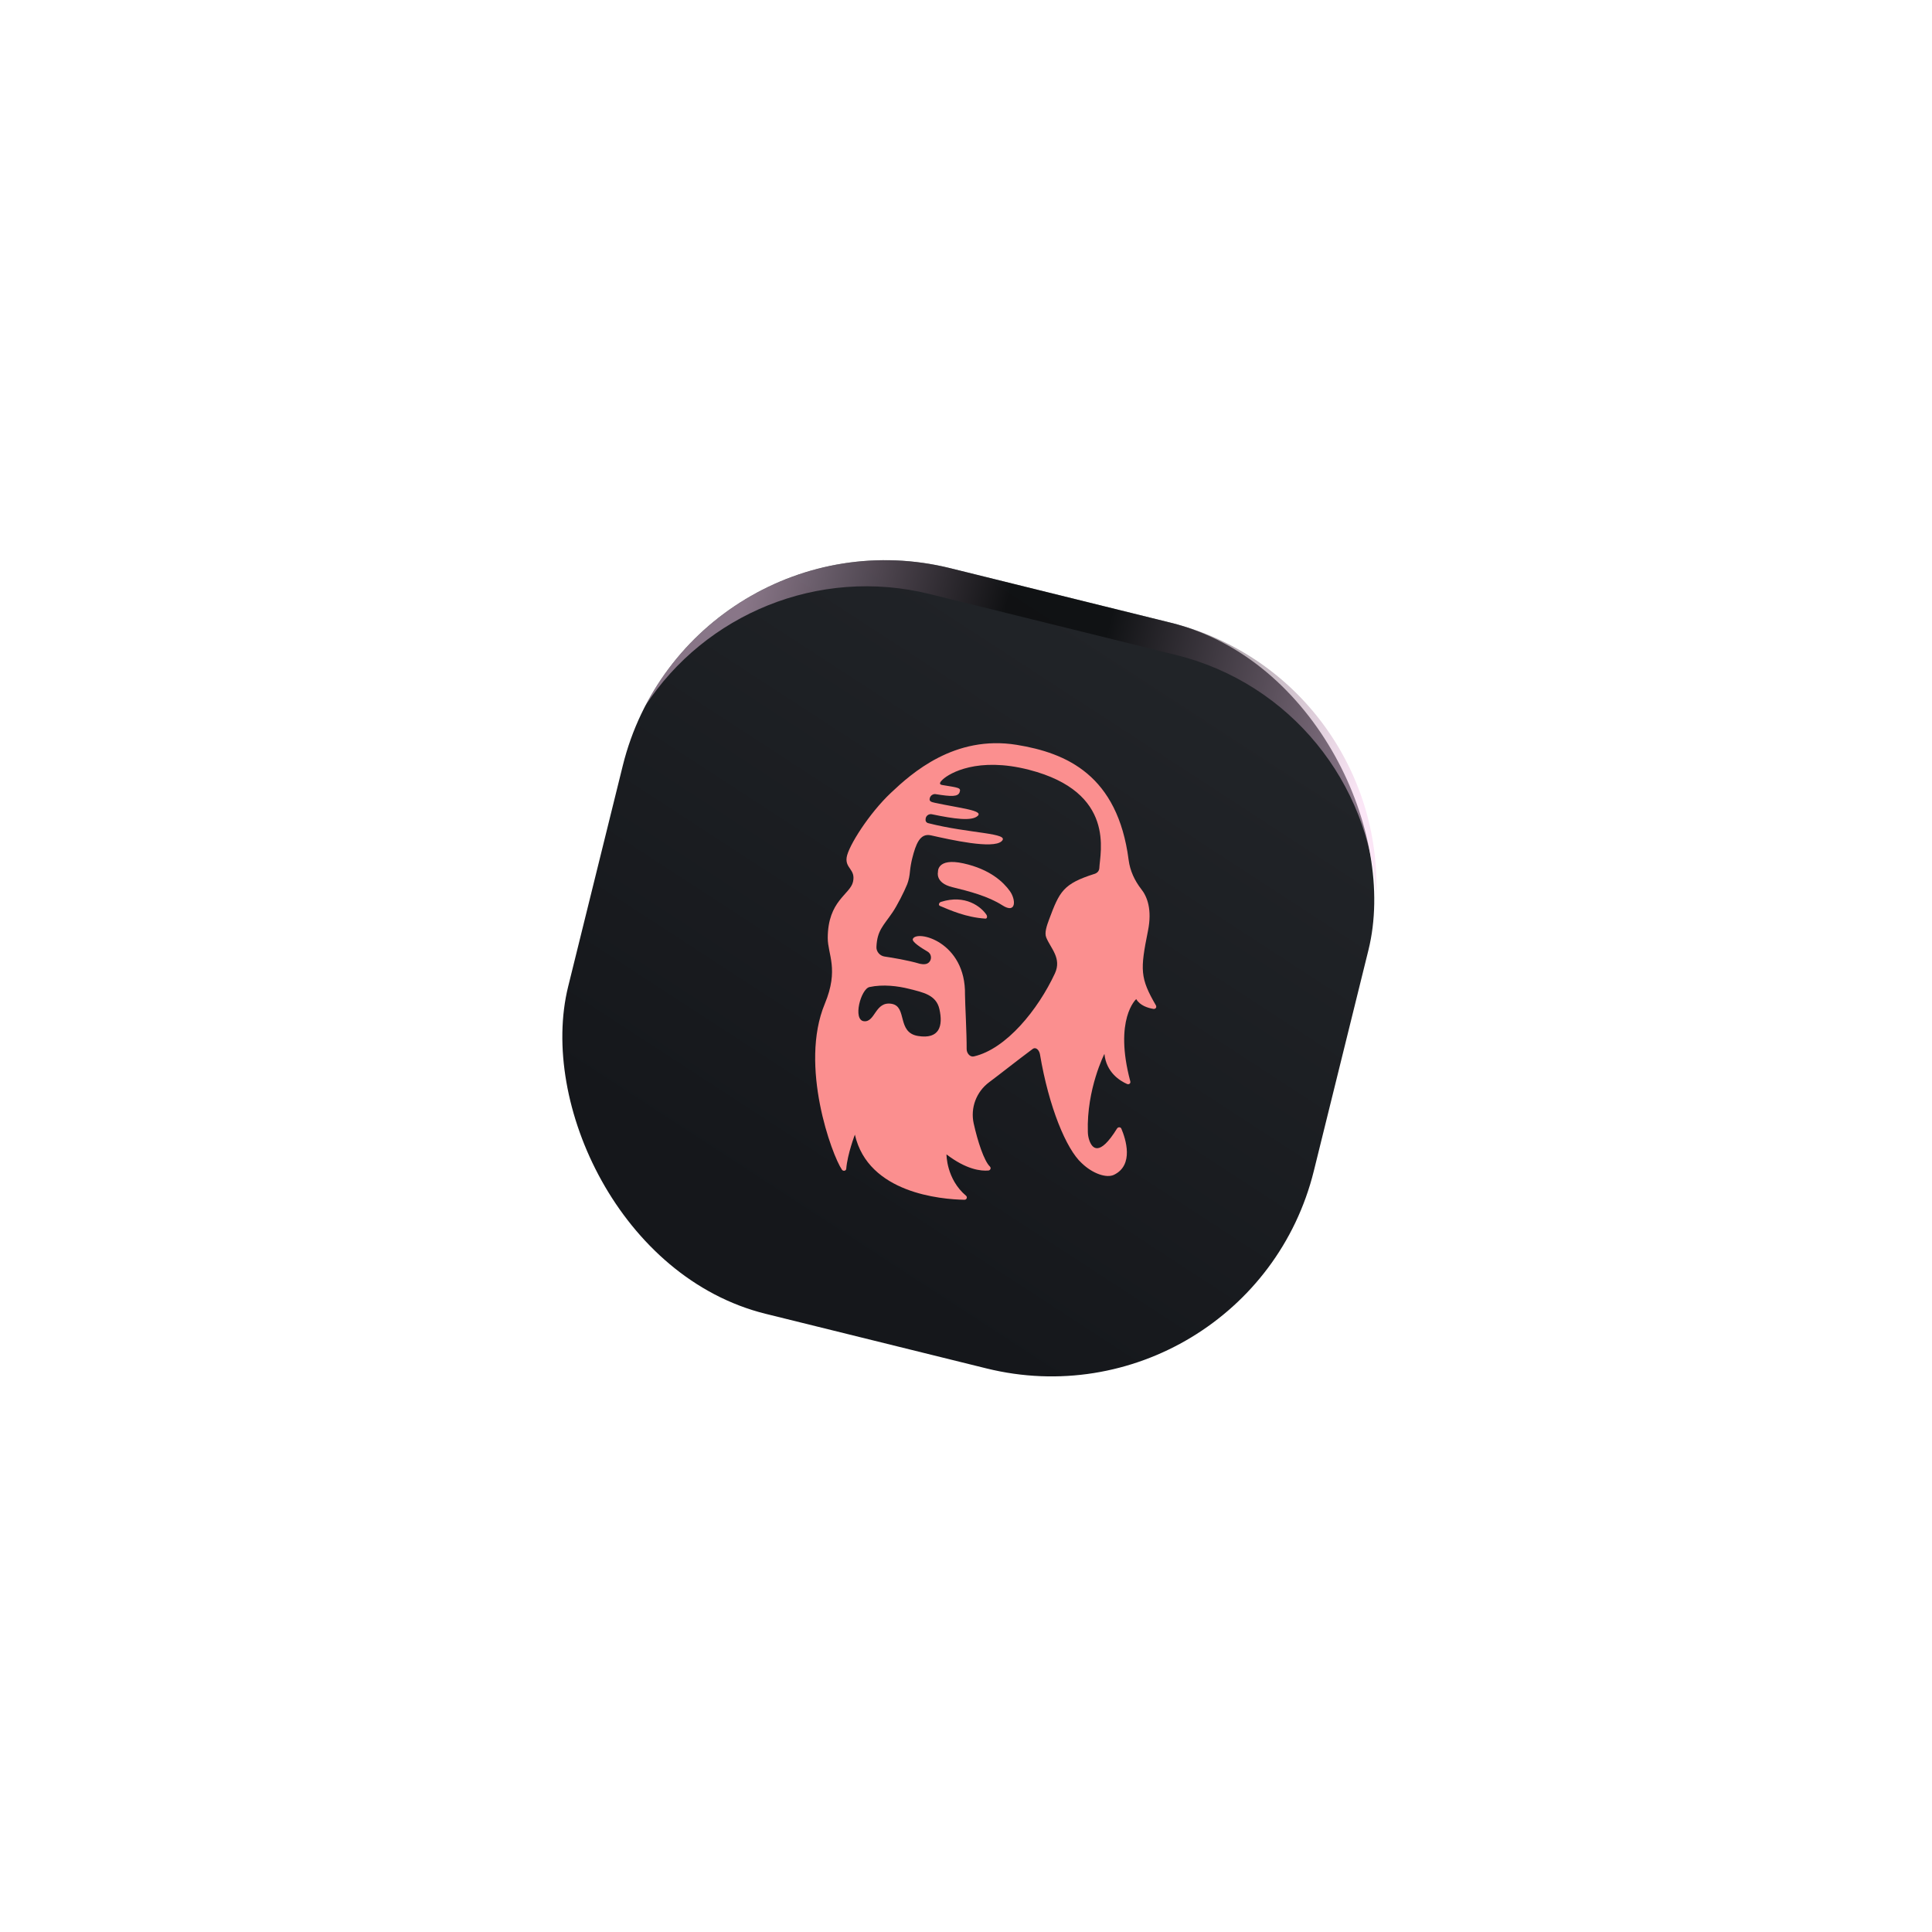 <svg width="286" height="286" viewBox="0 0 286 286" fill="none" xmlns="http://www.w3.org/2000/svg">
<rect x="101.795" y="74.501" width="113.709" height="113.709" rx="40.019" transform="rotate(13.888 101.795 74.501)" fill="url(#paint0_linear_17_319)"/>
<g style="mix-blend-mode:color-dodge" opacity="0.5" filter="url(#filter0_f_17_319)">
<path fill-rule="evenodd" clip-rule="evenodd" d="M95.545 104.451C104.394 90.96 121.091 83.848 137.643 87.94L174.051 96.942C191.115 101.161 202.766 115.987 203.719 132.664C204.496 114.048 192.12 96.834 173.331 92.189L140.644 84.107C122.347 79.583 103.876 88.439 95.545 104.451Z" fill="url(#paint1_linear_17_319)"/>
</g>
<path d="M149.481 131.894C148.559 130.609 146.589 128.681 142.618 127.808C138.647 126.935 138.851 129.089 138.851 129.089C138.851 129.089 138.408 130.705 140.98 131.33C143.552 131.955 146.313 132.688 148.384 134.017C150.456 135.347 150.418 133.182 149.481 131.894Z" fill="#FB8F8F"/>
<path d="M139.281 133.515C139.017 133.602 138.867 133.977 139.134 134.102C140.642 134.734 143.001 135.802 145.868 135.986C146.143 135.999 146.173 135.646 146.028 135.417C145.245 134.245 142.908 132.35 139.281 133.515Z" fill="#FB8F8F"/>
<path d="M165.996 167.076C165.975 167.023 165.924 166.962 165.88 166.936C165.825 166.891 165.763 166.877 165.697 166.879C165.632 166.88 165.566 166.882 165.509 166.918C165.452 166.954 165.41 166.994 165.365 167.049C162.698 171.37 161.646 169.942 161.25 168.791C161.112 168.385 161.043 167.961 161.037 167.551C160.838 161.216 163.491 156.01 163.491 156.01C163.76 158.749 165.783 160.003 166.854 160.472C166.913 160.501 166.979 160.499 167.044 160.498C167.11 160.496 167.167 160.46 167.224 160.424C167.266 160.384 167.311 160.329 167.325 160.267C167.339 160.204 167.337 160.139 167.32 160.069C164.86 150.843 168.199 147.898 168.199 147.898C168.765 148.874 169.961 149.224 170.749 149.351C170.812 149.365 170.881 149.348 170.95 149.331C171.004 149.31 171.064 149.258 171.106 149.219C171.151 149.163 171.165 149.101 171.163 149.035C171.162 148.97 171.145 148.9 171.124 148.847C168.753 144.77 168.777 143.567 169.931 137.829C170.58 134.641 169.817 132.722 168.95 131.629C167.96 130.362 167.277 128.885 167.076 127.304C165.455 114.769 157.912 111.462 150.501 110.26C141.293 108.77 134.932 114.486 131.885 117.366C128.657 120.401 125.571 125.281 125.333 126.927C125.095 128.573 126.691 128.669 126.273 130.536C125.851 132.419 122.547 133.313 122.533 138.848C122.527 141.282 124.222 143.491 122.1 148.587C118.284 157.749 123.157 171.012 124.637 173.157C124.81 173.408 125.249 173.343 125.272 173.022C125.454 170.824 126.551 167.965 126.551 167.965C128.529 176.643 139.324 177.541 142.757 177.607C142.823 177.605 142.908 177.592 142.965 177.555C143.022 177.519 143.067 177.464 143.1 177.39C143.129 177.331 143.131 177.25 143.114 177.18C143.097 177.111 143.061 177.054 143.005 177.009C140.078 174.54 140.112 170.887 140.112 170.887C143.069 173.151 145.225 173.372 146.325 173.275C146.391 173.274 146.448 173.238 146.505 173.201C146.562 173.165 146.591 173.106 146.621 173.048C146.65 172.989 146.649 172.923 146.632 172.854C146.614 172.785 146.578 172.728 146.539 172.686C145.679 171.856 144.734 168.998 144.133 166.282C143.893 165.166 143.976 163.992 144.379 162.922C144.782 161.852 145.482 160.914 146.405 160.222C148.091 158.966 150.341 157.166 152.851 155.294C153.379 154.905 153.85 155.501 153.95 156.079C155.26 163.872 157.848 170.121 160.13 172.184C161.771 173.761 163.795 174.426 164.889 173.919C167.909 172.472 166.637 168.592 165.996 167.076ZM135.9 153.36C132.731 152.847 134.338 149.024 132.015 148.602C129.532 148.16 129.584 151.358 127.893 151.175C126.202 150.993 127.427 146.398 128.715 146.115C130.724 145.682 132.916 145.961 134.617 146.391C136.626 146.906 138.588 147.264 139.062 149.379C139.631 151.876 139.069 153.874 135.9 153.36ZM162.059 129.351C157.365 130.832 156.848 131.974 155.302 136.105C154.968 137.011 154.584 138.068 154.881 138.788C155.547 140.408 157.2 141.857 156.157 144.107C153.67 149.448 148.964 155.289 144.159 156.386C143.575 156.517 143.095 155.887 143.096 155.299C143.112 152.966 142.866 148.663 142.851 147.27C143.004 139.364 135.654 137.604 135.127 139.005C134.968 139.427 136.398 140.336 137.309 140.866C138.145 141.364 137.894 142.631 136.925 142.725C136.674 142.75 136.418 142.726 136.169 142.67C134.377 142.138 132.027 141.759 130.968 141.603C130.618 141.558 130.285 141.368 130.066 141.107C129.834 140.826 129.714 140.489 129.744 140.136C129.858 137.727 130.759 137.063 132.121 135.064C132.801 134.073 133.856 131.989 134.297 130.895C134.526 130.309 134.658 129.571 134.703 129.009C134.768 128.354 134.883 127.693 135.045 127.043C135.577 124.957 136.178 123.294 137.812 123.66C140.753 124.318 146.973 125.727 148.27 124.531C149.628 123.283 143.55 123.425 137.4 121.852C137.275 121.824 137.177 121.753 137.101 121.654C137.025 121.556 137.003 121.436 137.015 121.308C137.022 121.277 137.033 121.231 137.024 121.196C137.033 121.084 137.073 120.978 137.125 120.892C137.177 120.805 137.26 120.726 137.34 120.662C137.435 120.602 137.527 120.557 137.646 120.535C137.75 120.509 137.862 120.518 137.971 120.542C141.295 121.237 143.865 121.584 144.731 120.781C145.616 119.966 142.173 119.653 138.385 118.838C137.903 118.73 137.499 118.639 137.638 118.164L137.648 118.117C137.705 117.934 137.825 117.764 137.993 117.671C138.164 117.563 138.353 117.523 138.555 117.568C140.811 117.927 141.799 117.968 142.049 117.289C142.299 116.61 141.955 116.614 139.465 116.204C138.929 116.116 139.16 115.743 139.569 115.377C140.578 114.443 144.75 112.012 152.306 113.949C165.254 117.273 162.825 126.222 162.738 128.506C162.728 128.7 162.655 128.88 162.539 129.033C162.407 129.184 162.235 129.292 162.059 129.351Z" fill="#FB8F8F"/>
<defs>
<filter id="filter0_f_17_319" x="95.09" y="82.473" width="109.119" height="50.645" filterUnits="userSpaceOnUse" color-interpolation-filters="sRGB">
<feFlood flood-opacity="0" result="BackgroundImageFix"/>
<feBlend mode="normal" in="SourceGraphic" in2="BackgroundImageFix" result="shape"/>
<feGaussianBlur stdDeviation="0.227" result="effect1_foregroundBlur_17_319"/>
</filter>
<linearGradient id="paint0_linear_17_319" x1="158.65" y1="74.501" x2="123.453" y2="175.663" gradientUnits="userSpaceOnUse">
<stop stop-color="#212428"/>
<stop offset="0.937" stop-color="#15171B"/>
</linearGradient>
<linearGradient id="paint1_linear_17_319" x1="111.004" y1="85.915" x2="203.77" y2="109.922" gradientUnits="userSpaceOnUse">
<stop stop-color="#F3CCEB"/>
<stop offset="0.393"/>
<stop offset="0.555"/>
<stop offset="1" stop-color="#F7CDED"/>
</linearGradient>
</defs>
</svg>
